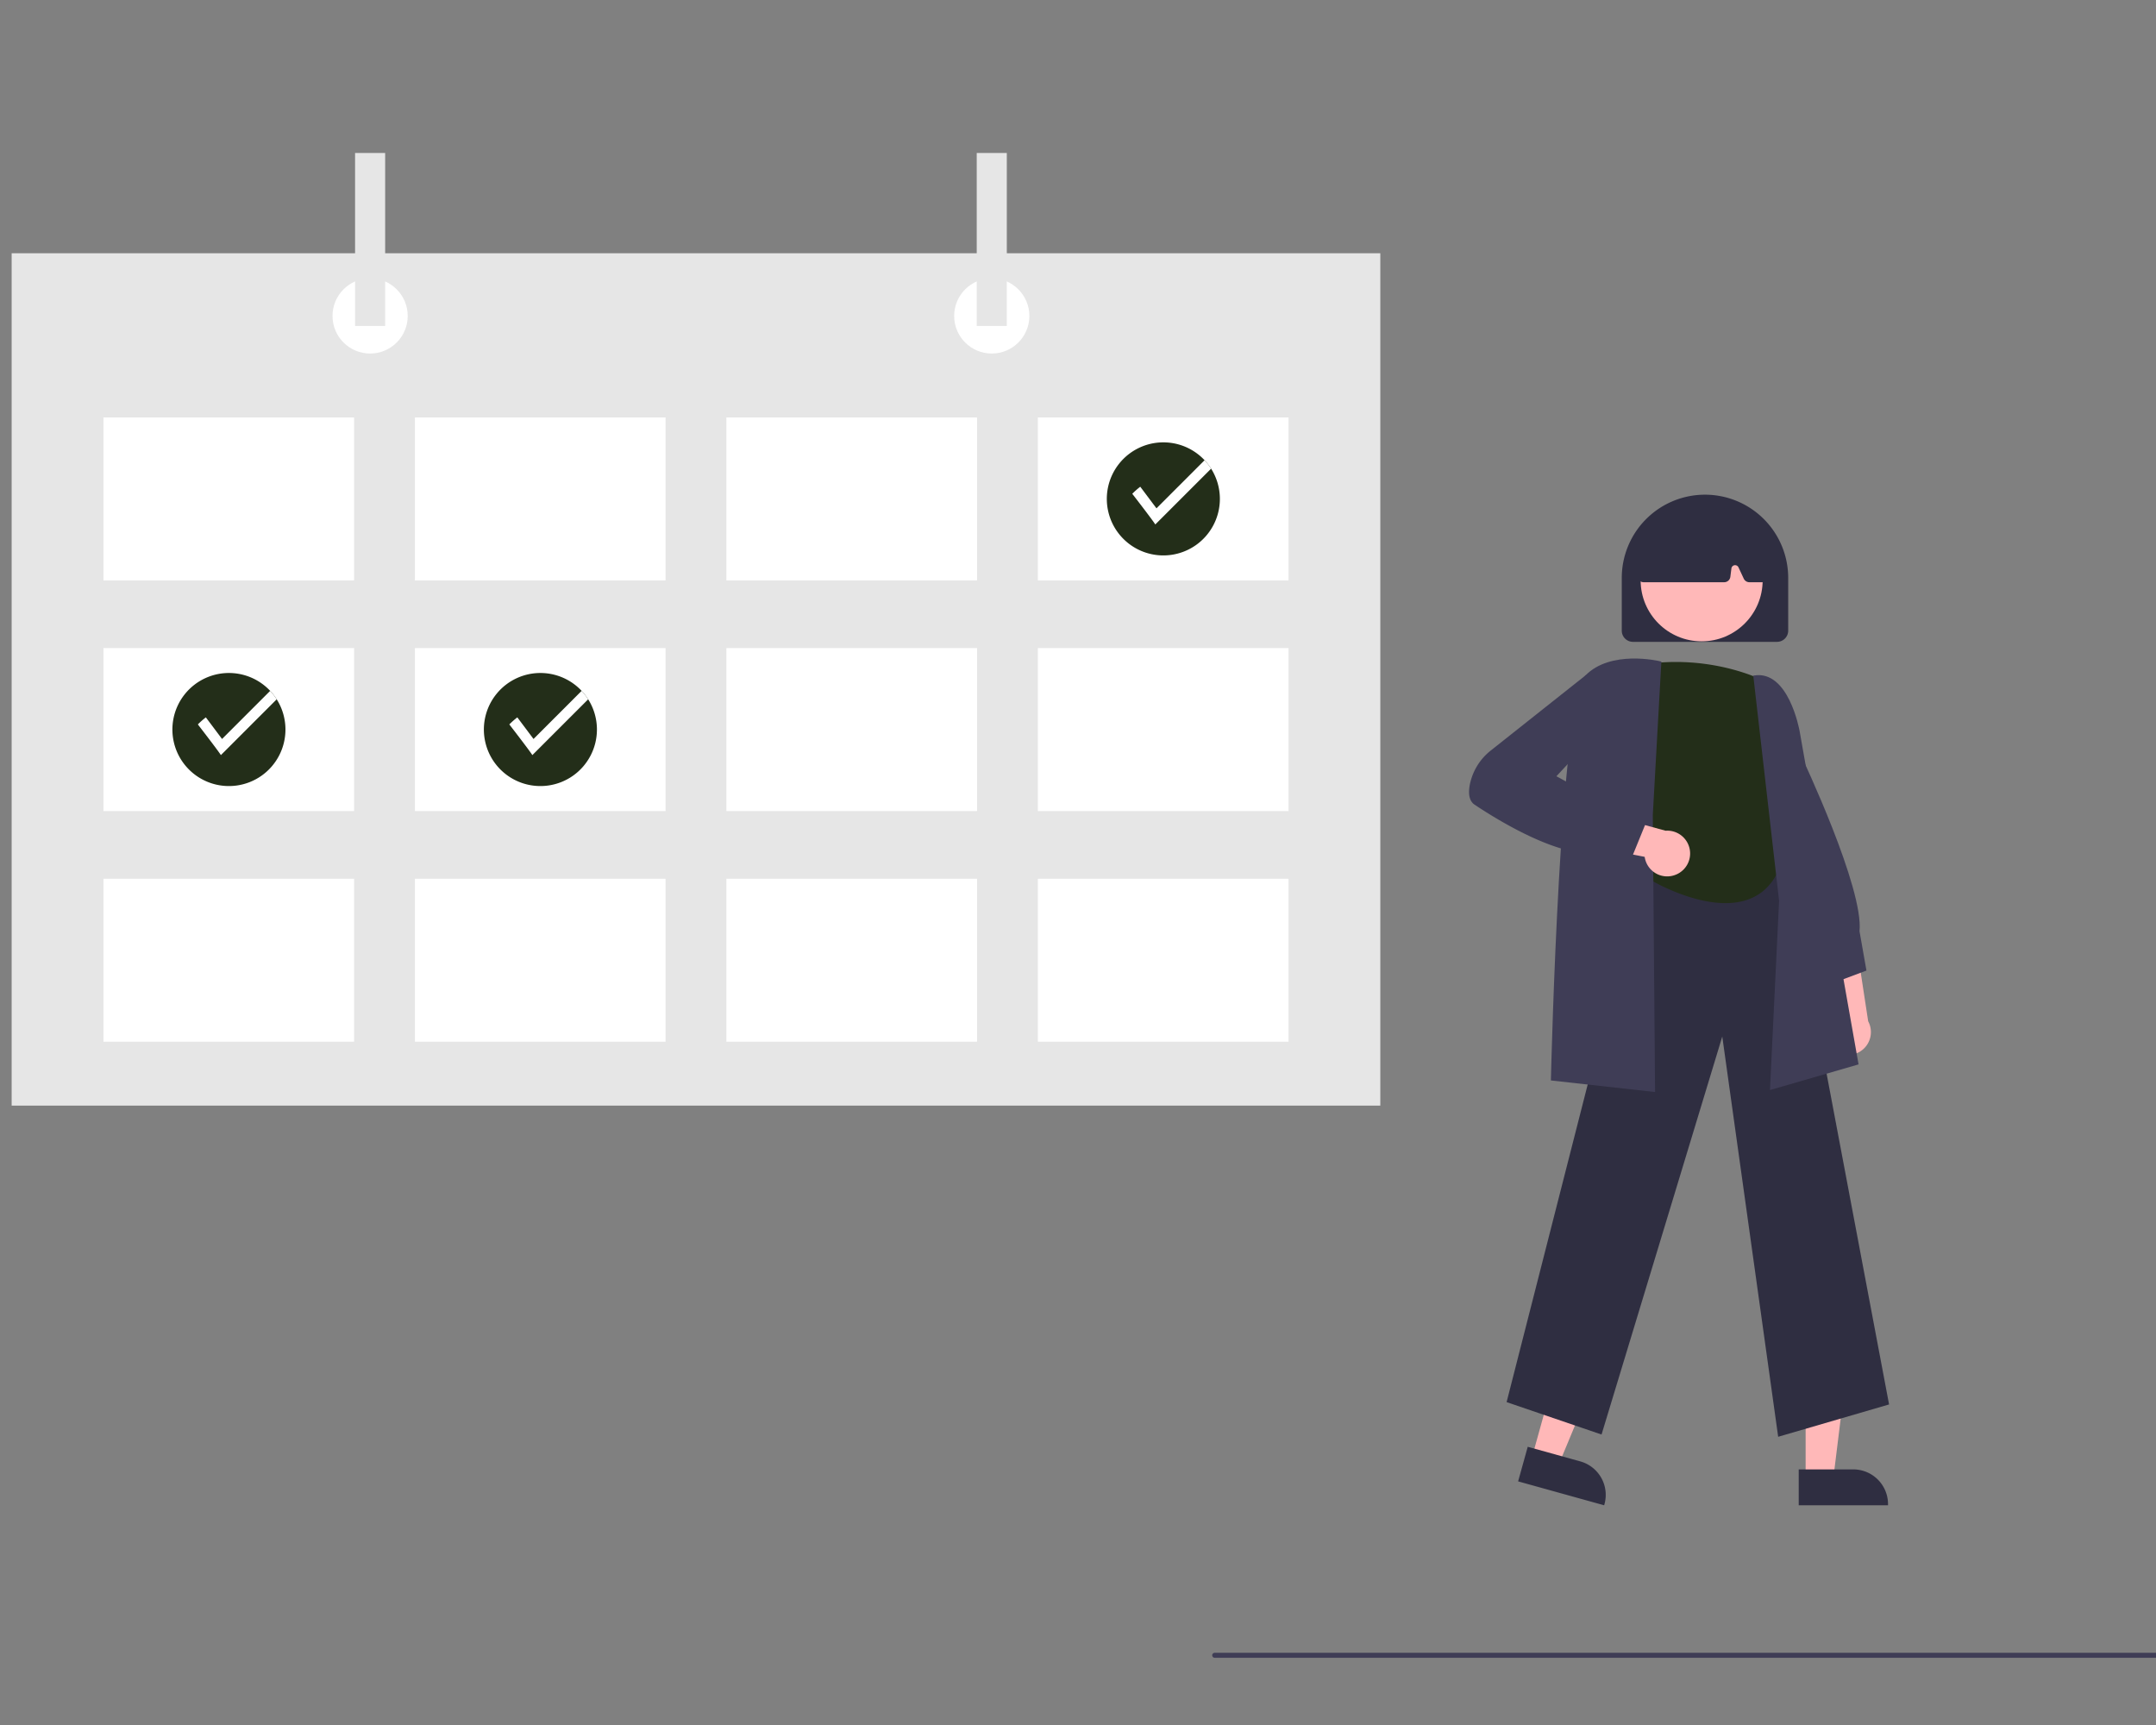 <?xml version="1.0" encoding="UTF-8" standalone="no"?>
<svg
   data-name="Layer 1"
   width="500"
   height="400"
   viewBox="0 0 500 400"
   version="1.1"
   id="svg80"
   sodipodi:docname="reservation.svg"
   inkscape:version="1.1.2 (1:1.1+202202050950+0a00cf5339)"
   xmlns:inkscape="http://www.inkscape.org/namespaces/inkscape"
   xmlns:sodipodi="http://sodipodi.sourceforge.net/DTD/sodipodi-0.dtd"
   xmlns="http://www.w3.org/2000/svg"
   xmlns:svg="http://www.w3.org/2000/svg">
  <rect x="0" y="0" width="500" height="400" fill="#808080" stroke="none"/>
  <defs
     id="defs84" />
  <sodipodi:namedview
     id="namedview82"
     pagecolor="#ffffff"
     bordercolor="#666666"
     borderopacity="1.0"
     inkscape:pageshadow="2"
     inkscape:pageopacity="0.0"
     inkscape:pagecheckerboard="0"
     showgrid="false"
     inkscape:zoom="0.59348903"
     inkscape:cx="273.80456"
     inkscape:cy="340.36013"
     inkscape:window-width="1920"
     inkscape:window-height="1009"
     inkscape:window-x="0"
     inkscape:window-y="34"
     inkscape:window-maximized="1"
     inkscape:current-layer="svg80" />
  <path
     d="m 424.635,242.858 a 5.268,5.268 0 0 1 1.112,-8.002 l -4.177,-18.25 9.112,3.409 2.57,16.808 a 5.297,5.297 0 0 1 -8.617,6.035 z"
     fill="#ffb8b8"
     id="path2"
     style="stroke-width:0.576" />
  <path
     d="m 424.004,228.373 -8.011,-15.487 1.083,-38.997 0.515,1.085 c 0.6,1.263 14.655,31.018 13.652,40.979 l 1.606,9.103 z"
     fill="#3f3d56"
     id="path4"
     style="stroke-width:0.576" />
  <polygon
     points="721.305,551.193 721.307,594.201 732.458,594.201 737.762,551.192 "
     fill="#ffb8b8"
     id="polygon6"
     transform="matrix(0.576,0,0,0.576,3.273,0.538)" />
  <path
     d="m 417.143,340.73 12.649,-5.2e-4 h 10e-4 a 8.061,8.061 0 0 1 8.061,8.061 v 0.262 l -20.711,10e-4 z"
     fill="#2f2e41"
     id="path8"
     style="stroke-width:0.576" />
  <polygon
     points="622.655,544.29 611.134,585.727 621.877,588.714 638.511,548.699 "
     fill="#ffb8b8"
     id="polygon10"
     transform="matrix(0.576,0,0,0.576,3.273,0.538)" />
  <path
     d="m 354.299,335.486 12.187,3.389 5.7e-4,2.5e-4 a 8.061,8.061 0 0 1 5.606,9.926 l -0.07,0.252 -19.954,-5.548 z"
     fill="#2f2e41"
     id="path12"
     style="stroke-width:0.576" />
  <path
     d="m 412.377,333.168 -12.963,-92.816 -27.999,92.292 -22.015,-7.517 31.553,-123.581 0.208,-0.015 33.054,-2.299 23.881,126.436 z"
     fill="#2f2e41"
     id="path14"
     style="stroke-width:0.576" />
  <path
     d="m 408.949,157.808 c 0,0 -12.05,-6.287 -28.292,-3.667 0,0 -8.645,20.856 0,29.158 l 2.358,20.876 c 0,0 22.005,13.098 29.34,-2.096 l -1.048,-17.289 c 0,0 5.239,-8.292 1.048,-14.363 a 20.058,20.058 0 0 1 -3.405,-12.62 z"
     fill="#232e19"
     id="path16"
     style="stroke-width:0.576" />
  <path
     d="m 410.475,252.765 2.115,-43.888 -5.986,-52.209 0.275,-0.042 c 7.852,-1.184 10.37,12.343 10.474,12.92 l 13.667,77.272 z"
     fill="#3f3d56"
     id="path18"
     style="stroke-width:0.576" />
  <path
     d="m 383.829,253.222 -24.161,-2.684 0.006,-0.264 c 0.086,-3.577 2.165,-87.677 7.992,-93.633 5.862,-5.992 16.923,-3.399 17.391,-3.285 l 0.233,0.056 -1.988,35.586 z"
     fill="#3f3d56"
     id="path20"
     style="stroke-width:0.576" />
  <path
     d="m 388.279,202.958 a 5.268,5.268 0 0 1 -6.859,-4.268 l -18.373,-3.6 6.818,-6.941 16.402,4.482 a 5.297,5.297 0 0 1 2.012,10.326 z"
     fill="#ffb8b8"
     id="path22"
     style="stroke-width:0.576" />
  <path
     d="m 378.475,198.745 -5.987,-1.287 c -8.838,2.658 -24.264,-6.699 -30.499,-10.856 -1.173,-0.782 -1.554,-2.331 -1.131,-4.605 a 13.428,13.428 0 0 1 4.935,-8.016 l 21.959,-17.411 5.542,-0.927 1.646,9.329 -13.991,15.027 20.595,11.21 z"
     fill="#3f3d56"
     id="path24"
     style="stroke-width:0.576" />
  <path
     d="m 376.107,146.243 v -12.097 a 19.298,19.298 0 1 1 38.595,0 v 12.097 a 2.595,2.595 0 0 1 -2.592,2.592 h -33.411 a 2.595,2.595 0 0 1 -2.592,-2.592 z"
     fill="#2f2e41"
     id="path26"
     style="stroke-width:0.576" />
  <circle
     cx="394.629"
     cy="134.568"
     r="14.148"
     fill="#ffb8b8"
     id="circle28"
     style="stroke-width:0.576" />
  <path
     d="m 380.092,134.513 a 1.44,1.44 0 0 1 -0.337,-1.148 l 1.676,-11.671 a 1.442,1.442 0 0 1 0.815,-1.105 c 8.555,-4.004 17.229,-4.009 25.784,-0.015 a 1.451,1.451 0 0 1 0.823,1.173 l 1.119,11.686 a 1.44,1.44 0 0 1 -1.434,1.577 h -2.837 a 1.446,1.446 0 0 1 -1.305,-0.831 l -1.225,-2.624 a 0.864,0.864 0 0 0 -1.64,0.258 l -0.242,1.935 a 1.442,1.442 0 0 1 -1.429,1.262 h -18.679 a 1.44,1.44 0 0 1 -1.088,-0.497 z"
     fill="#2f2e41"
     id="path30"
     style="stroke-width:0.576" />
  <rect
     y="58.726"
     width="317.403"
     height="197.65"
     fill="#e6e6e6"
     id="rect32"
     x="2.704"
     style="stroke-width:0.576" />
  <rect
     x="23.988"
     y="96.803"
     width="58.132"
     height="37.786"
     fill="#ffffff"
     id="rect34"
     style="stroke-width:0.576" />
  <rect
     x="96.222"
     y="96.803"
     width="58.132"
     height="37.786"
     fill="#ffffff"
     id="rect36"
     style="stroke-width:0.576" />
  <rect
     x="168.456"
     y="96.803"
     width="58.132"
     height="37.786"
     fill="#ffffff"
     id="rect38"
     style="stroke-width:0.576" />
  <rect
     x="240.69"
     y="96.803"
     width="58.132"
     height="37.786"
     fill="#ffffff"
     id="rect40"
     style="stroke-width:0.576" />
  <rect
     x="23.988"
     y="150.284"
     width="58.132"
     height="37.786"
     fill="#ffffff"
     id="rect42"
     style="stroke-width:0.576" />
  <rect
     x="96.222"
     y="150.284"
     width="58.132"
     height="37.786"
     fill="#ffffff"
     id="rect44"
     style="stroke-width:0.576" />
  <rect
     x="168.456"
     y="150.284"
     width="58.132"
     height="37.786"
     fill="#ffffff"
     id="rect46"
     style="stroke-width:0.576" />
  <rect
     x="240.69"
     y="150.284"
     width="58.132"
     height="37.786"
     fill="#ffffff"
     id="rect48"
     style="stroke-width:0.576" />
  <rect
     x="23.988"
     y="203.766"
     width="58.132"
     height="37.786"
     fill="#ffffff"
     id="rect50"
     style="stroke-width:0.576" />
  <rect
     x="96.222"
     y="203.766"
     width="58.132"
     height="37.786"
     fill="#ffffff"
     id="rect52"
     style="stroke-width:0.576" />
  <rect
     x="168.456"
     y="203.766"
     width="58.132"
     height="37.786"
     fill="#ffffff"
     id="rect54"
     style="stroke-width:0.576" />
  <rect
     x="240.69"
     y="203.766"
     width="58.132"
     height="37.786"
     fill="#ffffff"
     id="rect56"
     style="stroke-width:0.576" />
  <circle
     cx="85.833"
     cy="73.259"
     r="8.72"
     fill="#ffffff"
     id="circle58"
     style="stroke-width:0.576" />
  <circle
     cx="230.001"
     cy="73.259"
     r="8.72"
     fill="#ffffff"
     id="circle60"
     style="stroke-width:0.576" />
  <rect
     x="82.345"
     width="6.976"
     height="40.111"
     fill="#e6e6e6"
     id="rect62"
     y="35.473"
     style="stroke-width:0.576" />
  <rect
     x="226.513"
     width="6.976"
     height="40.111"
     fill="#e6e6e6"
     id="rect64"
     y="35.473"
     style="stroke-width:0.576" />
  <path
     d="m 282.902,115.696 a 13.109,13.109 0 1 1 -2.032,-7.022 13.109,13.109 0 0 1 2.032,7.022 z"
     fill="#232e19"
     id="path66"
     style="stroke-width:0.576" />
  <path
     d="m 280.87,108.673 -12.94,12.938 c -0.813,-1.259 -5.344,-7.111 -5.344,-7.111 a 18.334,18.334 0 0 1 1.855,-1.637 l 3.757,5.01 11.157,-11.157 a 13.092,13.092 0 0 1 1.515,1.958 z"
     fill="#ffffff"
     id="path68"
     style="stroke-width:0.576" />
  <path
     d="m 138.434,169.177 a 13.109,13.109 0 1 1 -2.032,-7.022 13.109,13.109 0 0 1 2.032,7.022 z"
     fill="#232e19"
     id="path70"
     style="stroke-width:0.576" />
  <path
     d="M 136.402,162.155 123.462,175.093 c -0.813,-1.259 -5.344,-7.111 -5.344,-7.111 a 18.334,18.334 0 0 1 1.855,-1.637 l 3.757,5.01 11.157,-11.157 a 13.091,13.091 0 0 1 1.515,1.958 z"
     fill="#ffffff"
     id="path72"
     style="stroke-width:0.576" />
  <path
     d="m 66.2,169.177 a 13.109,13.109 0 1 1 -2.032,-7.022 13.109,13.109 0 0 1 2.032,7.022 z"
     fill="#232e19"
     id="path74"
     style="stroke-width:0.576" />
  <path
     d="m 64.168,162.155 -12.94,12.938 c -0.813,-1.259 -5.344,-7.111 -5.344,-7.111 a 18.334,18.334 0 0 1 1.855,-1.637 l 3.757,5.01 11.157,-11.157 a 13.092,13.092 0 0 1 1.515,1.958 z"
     fill="#ffffff"
     id="path76"
     style="stroke-width:0.576" />
  <path
     d="m 501.176,384.409 h -219.475 a 0.576,0.576 0 0 1 0,-1.152 h 219.475 a 0.576,0.576 0 0 1 0,1.152 z"
     fill="#3f3d56"
     id="path78"
     style="stroke-width:0.576" />
</svg>
